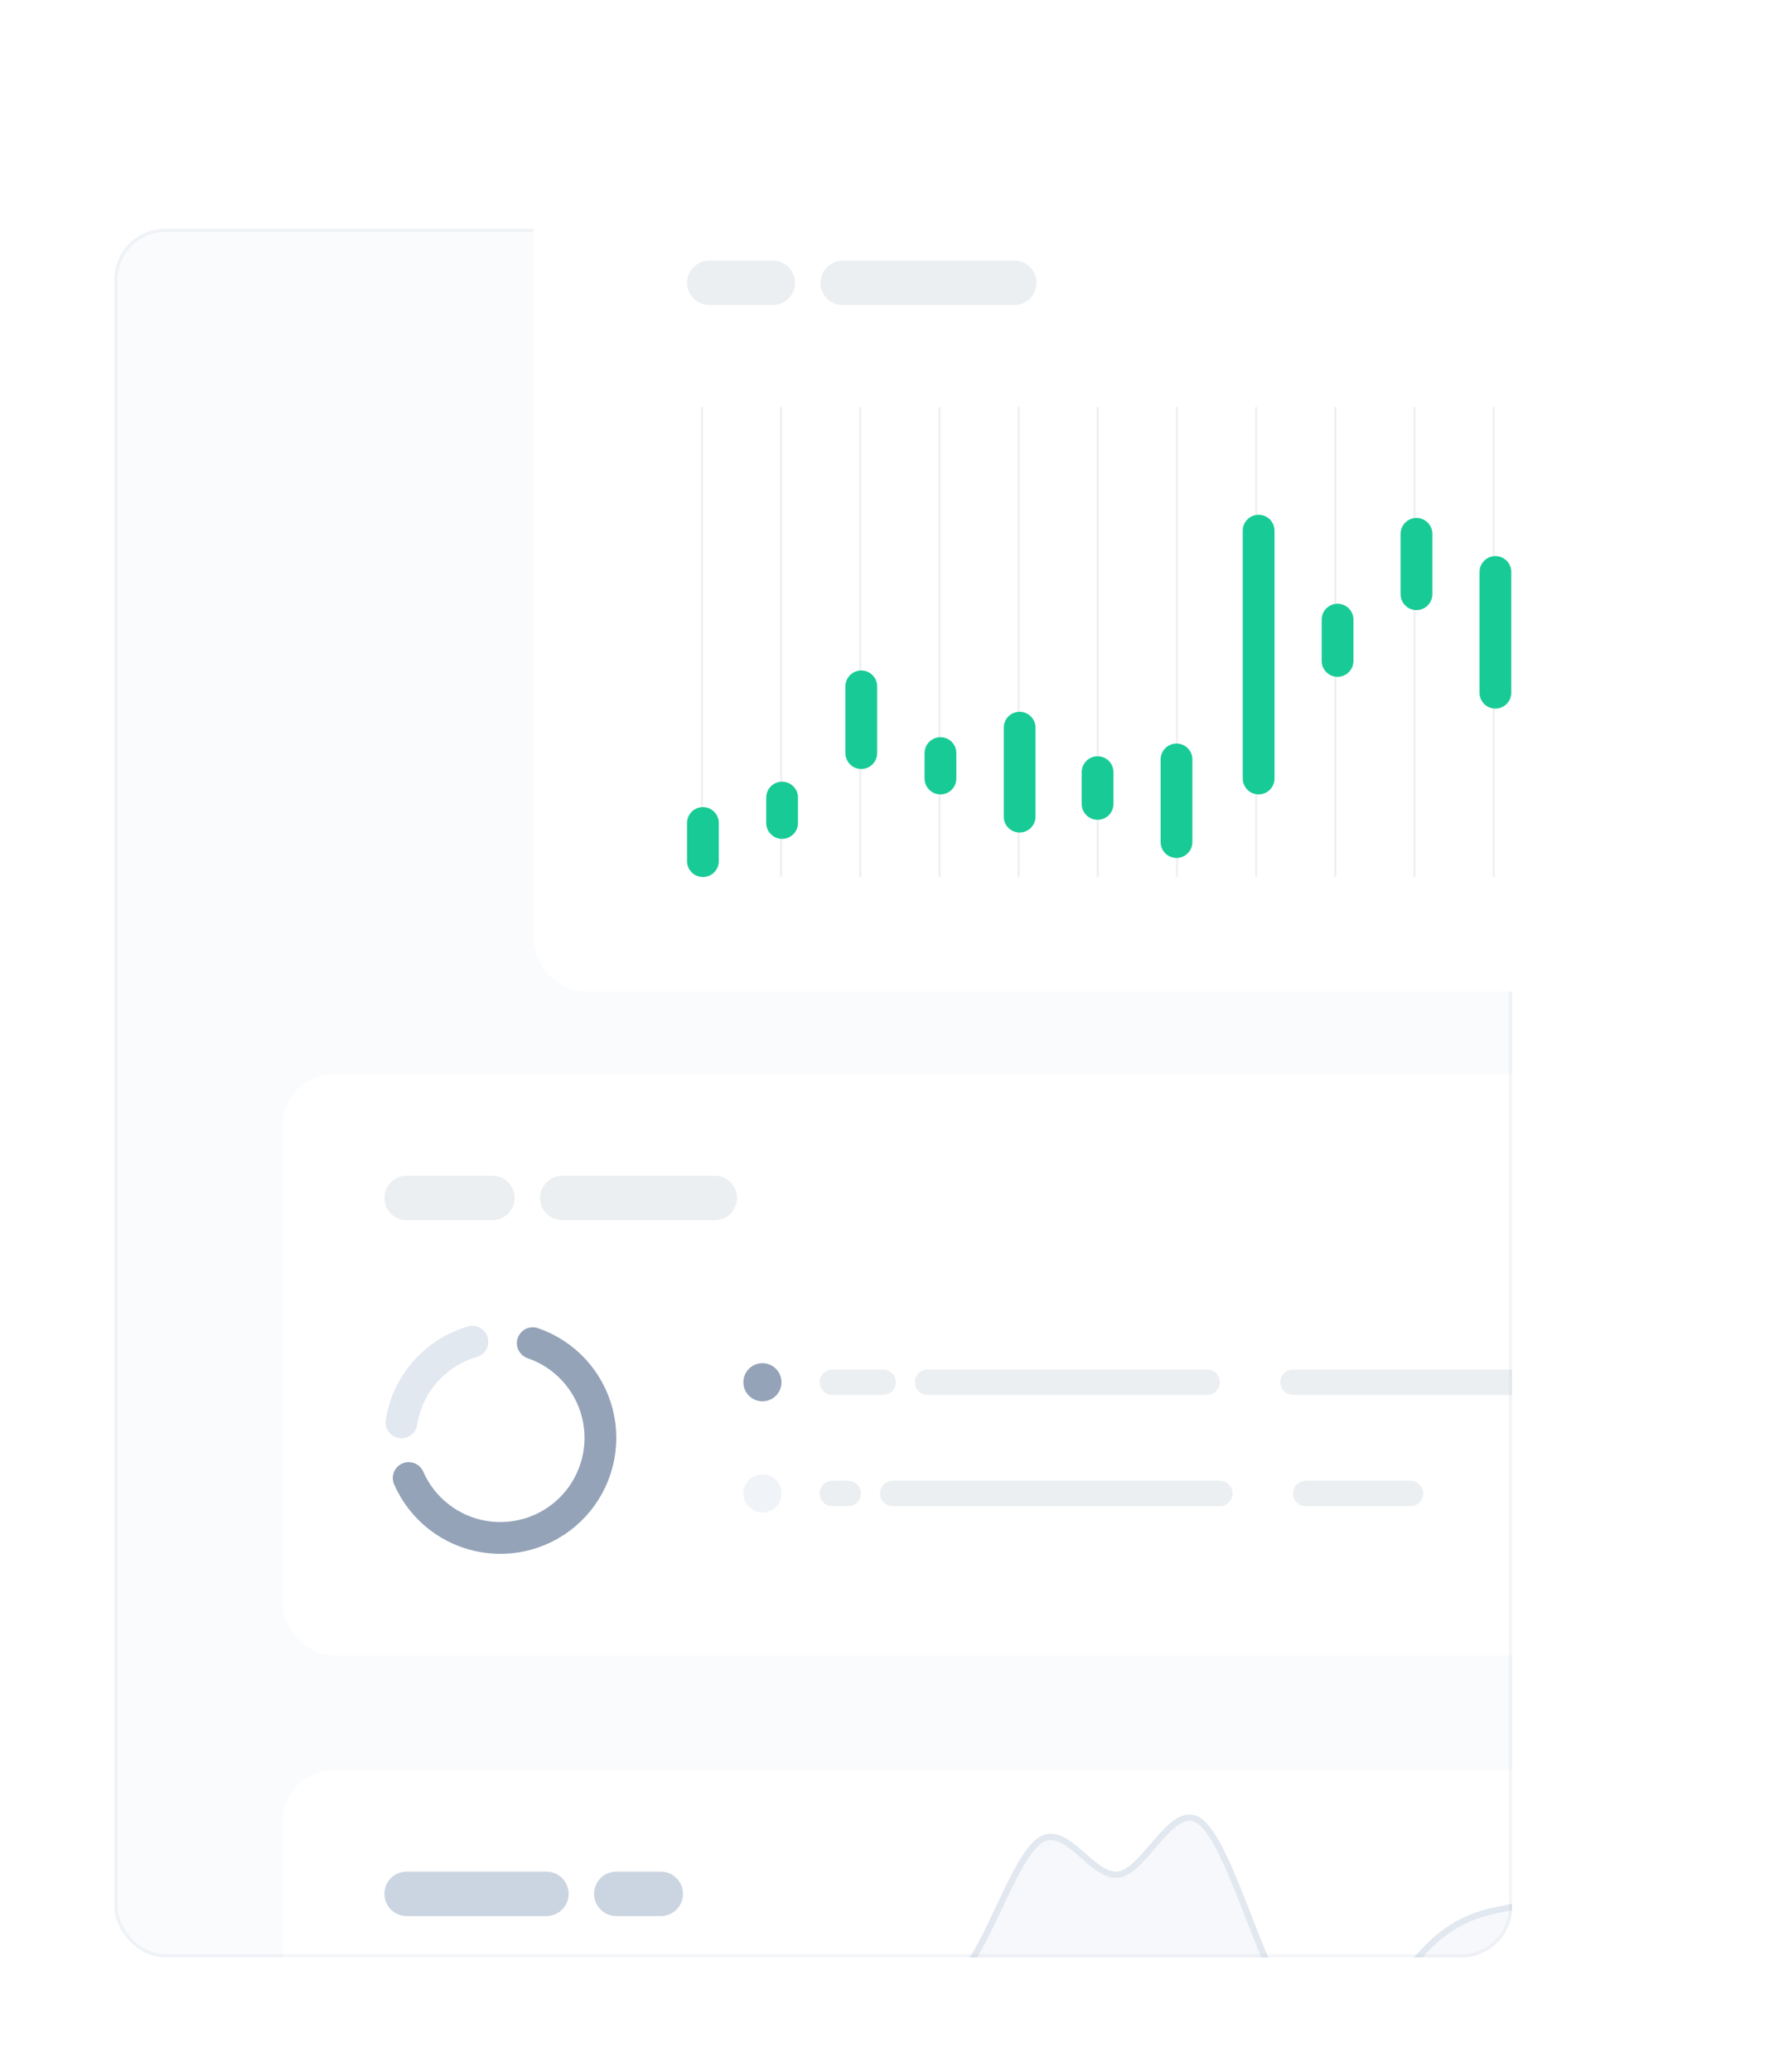 <svg width="560" height="652" viewBox="0 0 560 652" fill="none" xmlns="http://www.w3.org/2000/svg">
<g clip-path="url(#clip0_789_1195)">
<g clip-path="url(#clip1_789_1195)">
<rect x="36" y="72" width="440" height="544" rx="16" fill="#4074BC" fill-opacity="0.03"/>
<rect x="89" y="338" width="423" height="183" rx="16" fill="white"/>
<path d="M155 370H128C124.134 370 121 373.134 121 377C121 380.866 124.134 384 128 384H155C158.866 384 162 380.866 162 377C162 373.134 158.866 370 155 370Z" fill="#ECEFF1"/>
<path d="M225 370H177C173.134 370 170 373.134 170 377C170 380.866 173.134 384 177 384H225C228.866 384 232 380.866 232 377C232 373.134 228.866 370 225 370Z" fill="#ECEFF1"/>
<path d="M167.706 422.699C172.661 424.396 177.114 427.301 180.663 431.152C184.212 435.003 186.745 439.678 188.033 444.754C189.321 449.83 189.322 455.147 188.038 460.224C186.754 465.301 184.225 469.978 180.678 473.831C177.132 477.684 172.681 480.593 167.728 482.293C162.775 483.994 157.476 484.432 152.311 483.57C147.145 482.707 142.277 480.57 138.145 477.352C134.013 474.135 130.749 469.937 128.648 465.141" stroke="#94A3B8" stroke-width="10" stroke-linecap="round"/>
<path d="M126.379 447.623C127.305 441.709 129.898 436.182 133.853 431.688C137.807 427.194 142.961 423.921 148.709 422.25" stroke="#E2E8F0" stroke-width="10" stroke-linecap="round"/>
<path d="M246 435C246 431.686 243.314 429 240 429C236.686 429 234 431.686 234 435C234 438.314 236.686 441 240 441C243.314 441 246 438.314 246 435Z" fill="#94A3B8"/>
<path d="M278 431H262C259.791 431 258 432.791 258 435C258 437.209 259.791 439 262 439H278C280.209 439 282 437.209 282 435C282 432.791 280.209 431 278 431Z" fill="#ECEFF1"/>
<path d="M380 431H292C289.791 431 288 432.791 288 435C288 437.209 289.791 439 292 439H380C382.209 439 384 437.209 384 435C384 432.791 382.209 431 380 431Z" fill="#ECEFF1"/>
<path d="M495 431H407C404.791 431 403 432.791 403 435C403 437.209 404.791 439 407 439H495C497.209 439 499 437.209 499 435C499 432.791 497.209 431 495 431Z" fill="#ECEFF1"/>
<path d="M246 470C246 466.686 243.314 464 240 464C236.686 464 234 466.686 234 470C234 473.314 236.686 476 240 476C243.314 476 246 473.314 246 470Z" fill="#F0F3F7"/>
<path d="M267 466H262C259.791 466 258 467.791 258 470C258 472.209 259.791 474 262 474H267C269.209 474 271 472.209 271 470C271 467.791 269.209 466 267 466Z" fill="#ECEFF1"/>
<path d="M384 466H281C278.791 466 277 467.791 277 470C277 472.209 278.791 474 281 474H384C386.209 474 388 472.209 388 470C388 467.791 386.209 466 384 466Z" fill="#ECEFF1"/>
<path d="M444 466H411C408.791 466 407 467.791 407 470C407 472.209 408.791 474 411 474H444C446.209 474 448 472.209 448 470C448 467.791 446.209 466 444 466Z" fill="#ECEFF1"/>
<rect x="89" y="557" width="423" height="183" rx="16" fill="white"/>
<path opacity="0.3" d="M183.125 679.12L179 688H476V600.124L471.875 600.962C467.751 601.801 459.5 603.477 451.251 611.028C443 618.578 434.75 632.004 426.499 637.416C418.25 642.828 409.999 640.229 401.75 623.895C393.501 607.563 385.25 577.496 377.001 572.72C368.75 567.943 360.5 588.456 352.249 589.905C344 591.353 335.749 573.735 327.5 579.092C319.251 584.448 311 612.778 302.751 620.677C294.5 628.575 286.25 616.043 277.999 620.35C269.75 624.654 261.499 645.798 253.25 655.121C245.001 664.446 236.75 661.949 228.501 656.578C220.25 651.209 212 642.965 203.749 647.723C195.5 652.482 187.249 670.241 183.125 679.12Z" fill="#E2E8F0"/>
<path d="M179 688L183.125 679.12C187.249 670.241 195.5 652.482 203.749 647.723C212 642.965 220.25 651.209 228.501 656.578C236.75 661.949 245.001 664.446 253.25 655.121C261.499 645.798 269.75 624.654 277.999 620.35C286.25 616.043 294.5 628.575 302.751 620.677C311 612.778 319.251 584.448 327.5 579.092C335.749 573.735 344 591.353 352.249 589.905C360.5 588.456 368.75 567.943 377.001 572.72C385.25 577.496 393.501 607.563 401.75 623.895C409.999 640.229 418.25 642.828 426.499 637.416C434.75 632.004 443 618.578 451.251 611.028C459.5 603.477 467.751 601.801 471.875 600.962L476 600.124" stroke="#E2E8F0" stroke-width="2" stroke-linecap="round"/>
<path d="M172 589H128C124.134 589 121 592.134 121 596C121 599.866 124.134 603 128 603H172C175.866 603 179 599.866 179 596C179 592.134 175.866 589 172 589Z" fill="#CBD5E1"/>
<path d="M208 589H194C190.134 589 187 592.134 187 596C187 599.866 190.134 603 194 603H208C211.866 603 215 599.866 215 596C215 592.134 211.866 589 208 589Z" fill="#CBD5E1"/>
</g>
<rect x="36.5" y="72.5" width="439" height="543" rx="15.5" stroke="#94A3B8" stroke-opacity="0.1"/>
<g filter="url(#filter0_d_789_1195)">
<rect x="168" y="36" width="356" height="266" rx="16" fill="white"/>
<path d="M220.965 265.695V118.305" stroke="#ECEFF1" stroke-width="0.61" stroke-linecap="round"/>
<path d="M245.887 265.695V118.305" stroke="#ECEFF1" stroke-width="0.61" stroke-linecap="round"/>
<path d="M270.809 265.695V118.305" stroke="#ECEFF1" stroke-width="0.61" stroke-linecap="round"/>
<path d="M295.734 265.695V118.305" stroke="#ECEFF1" stroke-width="0.61" stroke-linecap="round"/>
<path d="M320.656 265.695V118.305" stroke="#ECEFF1" stroke-width="0.61" stroke-linecap="round"/>
<path d="M345.578 265.695V118.305" stroke="#ECEFF1" stroke-width="0.61" stroke-linecap="round"/>
<path d="M370.504 265.695V118.305" stroke="#ECEFF1" stroke-width="0.61" stroke-linecap="round"/>
<path d="M395.426 265.695V118.305" stroke="#ECEFF1" stroke-width="0.61" stroke-linecap="round"/>
<path d="M420.348 265.695V118.305" stroke="#ECEFF1" stroke-width="0.61" stroke-linecap="round"/>
<path d="M445.273 265.695V118.305" stroke="#ECEFF1" stroke-width="0.61" stroke-linecap="round"/>
<path d="M470.195 265.695V118.305" stroke="#ECEFF1" stroke-width="0.61" stroke-linecap="round"/>
<path d="M243.27 72H223.27C219.404 72 216.27 75.134 216.27 79C216.27 82.866 219.404 86 223.27 86H243.27C247.136 86 250.27 82.866 250.27 79C250.27 75.134 247.136 72 243.27 72Z" fill="#ECEFF1"/>
<path d="M319.27 72H265.27C261.404 72 258.27 75.134 258.27 79C258.27 82.866 261.404 86 265.27 86H319.27C323.136 86 326.27 82.866 326.27 79C326.27 75.134 323.136 72 319.27 72Z" fill="#ECEFF1"/>
<path d="M226.27 249C226.27 246.239 224.031 244 221.27 244C218.508 244 216.27 246.239 216.27 249V261C216.27 263.761 218.508 266 221.27 266C224.031 266 226.27 263.761 226.27 261V249Z" fill="#18cb96"/>
<path d="M251.191 241C251.191 238.239 248.953 236 246.191 236C243.43 236 241.191 238.239 241.191 241V249C241.191 251.761 243.43 254 246.191 254C248.953 254 251.191 251.761 251.191 249V241Z" fill="#18cb96"/>
<path d="M276.117 206C276.117 203.239 273.879 201 271.117 201C268.356 201 266.117 203.239 266.117 206V227C266.117 229.761 268.356 232 271.117 232C273.879 232 276.117 229.761 276.117 227V206Z" fill="#18cb96"/>
<path d="M301.039 227C301.039 224.239 298.8 222 296.039 222C293.278 222 291.039 224.239 291.039 227V235C291.039 237.761 293.278 240 296.039 240C298.8 240 301.039 237.761 301.039 235V227Z" fill="#18cb96"/>
<path d="M325.961 219C325.961 216.239 323.722 214 320.961 214C318.2 214 315.961 216.239 315.961 219V247C315.961 249.761 318.2 252 320.961 252C323.722 252 325.961 249.761 325.961 247V219Z" fill="#18cb96"/>
<path d="M350.5 233C350.5 230.239 348.261 228 345.5 228C342.739 228 340.5 230.239 340.5 233V243C340.5 245.761 342.739 248 345.5 248C348.261 248 350.5 245.761 350.5 243V233Z" fill="#18cb96"/>
<path d="M375.344 229C375.344 226.239 373.105 224 370.344 224C367.582 224 365.344 226.239 365.344 229V255C365.344 257.761 367.582 260 370.344 260C373.105 260 375.344 257.761 375.344 255V229Z" fill="#18cb96"/>
<path d="M401.195 157C401.195 154.239 398.957 152 396.195 152C393.434 152 391.195 154.239 391.195 157V235C391.195 237.761 393.434 240 396.195 240C398.957 240 401.195 237.761 401.195 235V157Z" fill="#18cb96"/>
<path d="M426.039 185C426.039 182.239 423.8 180 421.039 180C418.278 180 416.039 182.239 416.039 185V198C416.039 200.761 418.278 203 421.039 203C423.8 203 426.039 200.761 426.039 198V185Z" fill="#18cb96"/>
<path d="M450.883 158C450.883 155.239 448.644 153 445.883 153C443.121 153 440.883 155.239 440.883 158V177C440.883 179.761 443.121 182 445.883 182C448.644 182 450.883 179.761 450.883 177V158Z" fill="#18cb96"/>
<path d="M475.73 170C475.73 167.239 473.492 165 470.73 165C467.969 165 465.73 167.239 465.73 170V208C465.73 210.761 467.969 213 470.73 213C473.492 213 475.73 210.761 475.73 208V170Z" fill="#18cb96"/>
</g>
</g>
<defs>
<filter id="filter0_d_789_1195" x="130" y="8" width="432" height="342" filterUnits="userSpaceOnUse" color-interpolation-filters="sRGB">
<feFlood flood-opacity="0" result="BackgroundImageFix"/>
<feColorMatrix in="SourceAlpha" type="matrix" values="0 0 0 0 0 0 0 0 0 0 0 0 0 0 0 0 0 0 127 0" result="hardAlpha"/>
<feOffset dy="10"/>
<feGaussianBlur stdDeviation="19"/>
<feColorMatrix type="matrix" values="0 0 0 0 0.094 0 0 0 0 0.153 0 0 0 0 0.294 0 0 0 0.06 0"/>
<feBlend mode="normal" in2="BackgroundImageFix" result="effect1_dropShadow_789_1195"/>
<feBlend mode="normal" in="SourceGraphic" in2="effect1_dropShadow_789_1195" result="shape"/>
</filter>
<clipPath id="clip0_789_1195">
<rect width="560" height="652" fill="white"/>
</clipPath>
<clipPath id="clip1_789_1195">
<rect x="36" y="72" width="440" height="544" rx="16" fill="white"/>
</clipPath>
</defs>
</svg>
